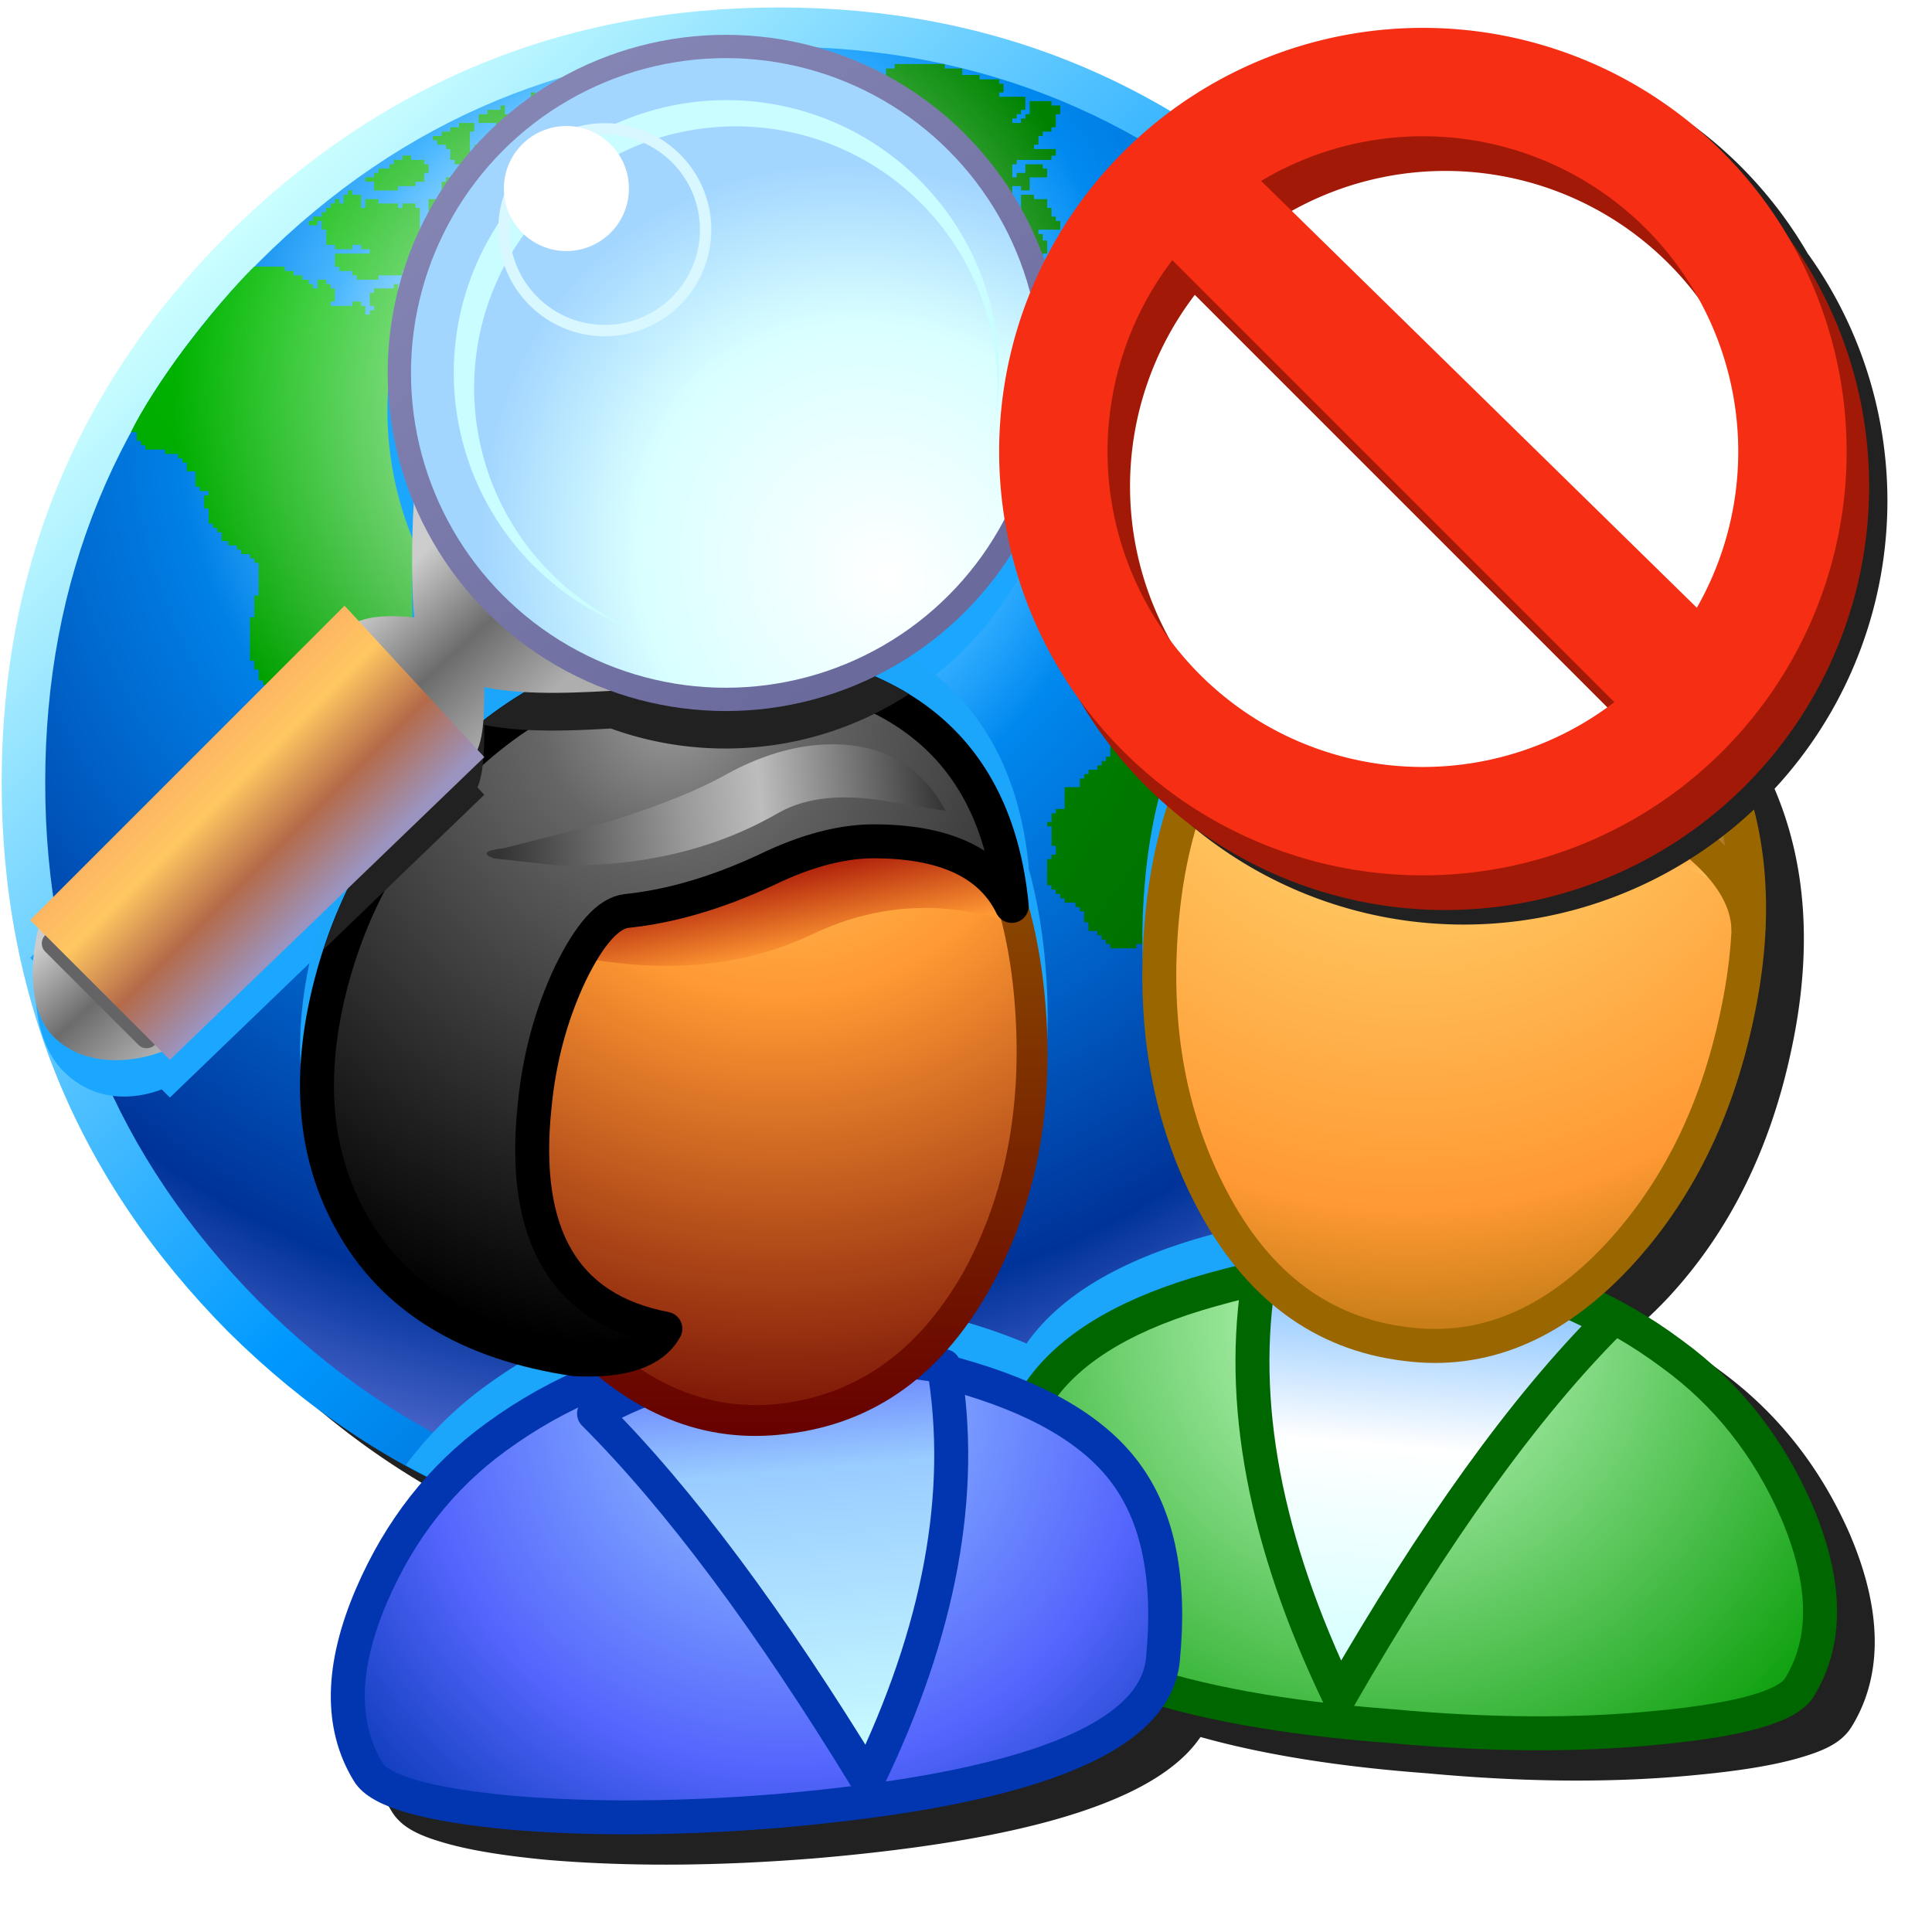 <?xml version="1.0" encoding="UTF-8" standalone="no"?>
<svg
   inkscape:export-ydpi="96"
   inkscape:export-xdpi="96"
   inkscape:export-filename="/media/klapeto/Αρχεία/WindowsXP Theme/Vectors/RASTER/online-acounts.png"
   sodipodi:docname="social-tracker.svg"
   inkscape:version="1.1.1 (3bf5ae0d25, 2021-09-20)"
   id="svg8"
   version="1.1"
   viewBox="0 0 256 256"
   height="256"
   width="256"
   xmlns:inkscape="http://www.inkscape.org/namespaces/inkscape"
   xmlns:sodipodi="http://sodipodi.sourceforge.net/DTD/sodipodi-0.dtd"
   xmlns:xlink="http://www.w3.org/1999/xlink"
   xmlns="http://www.w3.org/2000/svg"
   xmlns:svg="http://www.w3.org/2000/svg"
   xmlns:rdf="http://www.w3.org/1999/02/22-rdf-syntax-ns#"
   xmlns:cc="http://creativecommons.org/ns#"
   xmlns:dc="http://purl.org/dc/elements/1.1/">
  <defs
     id="defs2">
    <linearGradient
       inkscape:collect="always"
       id="linearGradient1620">
      <stop
         style="stop-color:#ffffff;stop-opacity:1;"
         offset="0"
         id="stop1616" />
      <stop
         style="stop-color:#ffffff;stop-opacity:0;"
         offset="1"
         id="stop1618" />
    </linearGradient>
    <radialGradient
       spreadMethod="pad"
       r="819.2"
       id="gradient2-62"
       gradientUnits="userSpaceOnUse"
       gradientTransform="matrix(0.033,0.026,-0.023,0.029,177.219,-98.257)"
       cy="5091.175"
       cx="-1495.203"
       fx="-1495.203"
       fy="5091.175">
      <stop
         id="stop4113"
         stop-color="#00bf00"
         offset="0.0" />
      <stop
         id="stop4115"
         stop-color="#006600"
         offset="0.929" />
    </radialGradient>
    <radialGradient
       spreadMethod="pad"
       r="819.2"
       id="gradient1-6"
       gradientUnits="userSpaceOnUse"
       gradientTransform="matrix(0.153,0,0,0.153,-147.362,-19.476)"
       cy="0"
       cx="0">
      <stop
         id="stop4100"
         stop-color="#ffffff"
         offset="0.0" />
      <stop
         id="stop4102"
         stop-color="#ccffff"
         offset="0.078" />
      <stop
         id="stop4104"
         stop-color="#0099ff"
         offset="0.298" />
      <stop
         id="stop4106"
         stop-color="#0066cc"
         offset="0.537" />
      <stop
         id="stop4108"
         stop-color="#003399"
         offset="0.753" />
      <stop
         id="stop4110"
         stop-color="#9999ff"
         offset="1.0" />
    </radialGradient>
    <linearGradient
       x2="819.2"
       x1="-819.2"
       spreadMethod="pad"
       id="gradient0-1"
       gradientUnits="userSpaceOnUse"
       gradientTransform="matrix(-0.069,-0.069,-0.069,0.069,-137.769,19.342)">
      <stop
         id="stop4093"
         stop-color="#003399"
         offset="0.0" />
      <stop
         id="stop4095"
         stop-color="#0099ff"
         offset="0.471" />
      <stop
         id="stop4097"
         stop-color="#ccffff"
         offset="1.0" />
    </linearGradient>
    <radialGradient
       spreadMethod="pad"
       r="819.2"
       id="gradient0"
       gradientUnits="userSpaceOnUse"
       gradientTransform="matrix(0.021,0,0,0.021,11.718,21.957)"
       cy="0"
       cx="0">
      <stop
         id="stop51"
         stop-color="#ccffcc"
         offset="0.0" />
      <stop
         id="stop53"
         stop-color="#009900"
         offset="1.0" />
    </radialGradient>
    <linearGradient
       x2="819.2"
       x1="-819.2"
       spreadMethod="pad"
       id="gradient1"
       gradientUnits="userSpaceOnUse"
       gradientTransform="matrix(-7e-4,0.008,0.006,5e-4,13.318,27.107)">
      <stop
         id="stop56"
         stop-color="#99ccff"
         offset="0.0" />
      <stop
         id="stop58"
         stop-color="#99ccff"
         offset="0.094" />
      <stop
         id="stop60"
         stop-color="#ffffff"
         offset="0.396" />
      <stop
         id="stop62"
         stop-color="#ccffff"
         offset="1.0" />
    </linearGradient>
    <radialGradient
       spreadMethod="pad"
       r="819.2"
       id="gradient2"
       gradientUnits="userSpaceOnUse"
       gradientTransform="matrix(0.028,0,0,0.028,12.468,2.257)"
       cy="0"
       cx="0">
      <stop
         id="stop65"
         stop-color="#ffff99"
         offset="0.0" />
      <stop
         id="stop67"
         stop-color="#ffcc66"
         offset="0.243" />
      <stop
         id="stop69"
         stop-color="#ff9933"
         offset="0.714" />
      <stop
         id="stop71"
         stop-color="#996600"
         offset="1.0" />
    </radialGradient>
    <linearGradient
       x2="819.2"
       x1="-819.2"
       spreadMethod="pad"
       id="gradient3"
       gradientUnits="userSpaceOnUse"
       gradientTransform="matrix(0,0.002,0.01,0,14.168,7.657)">
      <stop
         id="stop74"
         stop-color="#ff9933"
         offset="0.0" />
      <stop
         id="stop76"
         stop-color="#ff9933"
         offset="0.486" />
      <stop
         id="stop78"
         stop-color="#ffcc66"
         offset="1.0" />
    </linearGradient>
    <radialGradient
       spreadMethod="pad"
       r="819.2"
       id="gradient4"
       gradientUnits="userSpaceOnUse"
       gradientTransform="matrix(0.016,0,0,0.016,13.068,1.307)"
       cy="0"
       cx="0">
      <stop
         id="stop81"
         stop-color="#f0ddbd"
         offset="0.0" />
      <stop
         id="stop83"
         stop-color="#d8a650"
         offset="0.38" />
      <stop
         id="stop85"
         stop-color="#996600"
         offset="0.82" />
      <stop
         id="stop87"
         stop-color="#926821"
         offset="1.0" />
    </radialGradient>
    <linearGradient
       x2="819.2"
       x1="-819.2"
       spreadMethod="pad"
       id="gradient5"
       gradientUnits="userSpaceOnUse"
       gradientTransform="matrix(-0.007,0.004,0.003,0.006,14.468,6.057)">
      <stop
         id="stop90"
         stop-color="#996600"
         offset="0.0" />
      <stop
         id="stop92"
         stop-color="#f0ddbd"
         offset="0.341" />
      <stop
         id="stop94"
         stop-color="#d8a650"
         offset="0.678" />
      <stop
         id="stop96"
         stop-color="#996600"
         offset="1.0" />
    </linearGradient>
    <linearGradient
       inkscape:collect="always"
       id="linearGradient1122">
      <stop
         style="stop-color:#6a6a9d;stop-opacity:1"
         offset="0"
         id="stop1118" />
      <stop
         style="stop-color:#8585b4;stop-opacity:1"
         offset="1"
         id="stop1120" />
    </linearGradient>
    <linearGradient
       id="linearGradient1090"
       inkscape:collect="always">
      <stop
         id="stop1084"
         offset="0"
         style="stop-color:#cccccc;stop-opacity:1" />
      <stop
         style="stop-color:#6c6c6c;stop-opacity:1"
         offset="0.5"
         id="stop1086" />
      <stop
         id="stop1088"
         offset="1"
         style="stop-color:#aeaeae;stop-opacity:1" />
    </linearGradient>
    <linearGradient
       inkscape:collect="always"
       id="linearGradient1056">
      <stop
         style="stop-color:#fdb562;stop-opacity:1"
         offset="0"
         id="stop1052" />
      <stop
         id="stop1062"
         offset="0.25"
         style="stop-color:#ffc761;stop-opacity:1" />
      <stop
         id="stop1060"
         offset="0.625"
         style="stop-color:#b56a49;stop-opacity:1" />
      <stop
         style="stop-color:#9b94c0;stop-opacity:1"
         offset="1"
         id="stop1054" />
    </linearGradient>
    <linearGradient
       inkscape:collect="always"
       id="linearGradient1005">
      <stop
         style="stop-color:#ffffff;stop-opacity:1"
         offset="0"
         id="stop1001" />
      <stop
         id="stop1009"
         offset="0.614"
         style="stop-color:#d9ffff;stop-opacity:1" />
      <stop
         style="stop-color:#a3d6ff;stop-opacity:1"
         offset="1"
         id="stop1003" />
    </linearGradient>
    <linearGradient
       x2="819.2"
       x1="-819.2"
       spreadMethod="pad"
       id="gradient0-1-1"
       gradientUnits="userSpaceOnUse"
       gradientTransform="matrix(-0.069,-0.069,-0.069,0.069,-137.769,19.342)">
      <stop
         id="stop4093-2"
         stop-color="#003399"
         offset="0.0" />
      <stop
         id="stop4095-7"
         stop-color="#0099ff"
         offset="0.471" />
      <stop
         id="stop4097-0"
         stop-color="#ccffff"
         offset="1.0" />
    </linearGradient>
    <radialGradient
       spreadMethod="pad"
       r="819.2"
       id="gradient1-6-9"
       gradientUnits="userSpaceOnUse"
       gradientTransform="matrix(0.153,0,0,0.153,-147.362,-19.476)"
       cy="0"
       cx="0">
      <stop
         id="stop4100-3"
         stop-color="#ffffff"
         offset="0.0" />
      <stop
         id="stop4102-6"
         stop-color="#ccffff"
         offset="0.078" />
      <stop
         id="stop4104-0"
         stop-color="#0099ff"
         offset="0.298" />
      <stop
         id="stop4106-6"
         stop-color="#0066cc"
         offset="0.537" />
      <stop
         id="stop4108-2"
         stop-color="#003399"
         offset="0.753" />
      <stop
         id="stop4110-6"
         stop-color="#9999ff"
         offset="1.0" />
    </radialGradient>
    <radialGradient
       spreadMethod="pad"
       r="819.2"
       id="gradient2-62-1"
       gradientUnits="userSpaceOnUse"
       gradientTransform="matrix(0.033,0.026,-0.023,0.029,177.219,-98.257)"
       cy="5091.175"
       cx="-1495.203"
       fx="-1495.203"
       fy="5091.175">
      <stop
         id="stop4113-8"
         stop-color="#00bf00"
         offset="0.0" />
      <stop
         id="stop4115-7"
         stop-color="#006600"
         offset="0.929" />
    </radialGradient>
    <radialGradient
       inkscape:collect="always"
       xlink:href="#linearGradient1620"
       id="radialGradient1624-9"
       cx="-154.378"
       cy="-18.647"
       fx="-154.721"
       fy="-18.647"
       r="75.181"
       gradientTransform="matrix(0.656,0,0,0.654,-49.102,-7.089)"
       gradientUnits="userSpaceOnUse" />
    <radialGradient
       spreadMethod="pad"
       r="819.2"
       id="gradient0-7"
       gradientUnits="userSpaceOnUse"
       gradientTransform="matrix(0.021,0,0,0.021,11.718,21.957)"
       cy="0"
       cx="0">
      <stop
         id="stop51-5"
         stop-color="#ccffcc"
         offset="0.0" />
      <stop
         id="stop53-9"
         stop-color="#009900"
         offset="1.0" />
    </radialGradient>
    <linearGradient
       x2="819.2"
       x1="-819.2"
       spreadMethod="pad"
       id="gradient1-2"
       gradientUnits="userSpaceOnUse"
       gradientTransform="matrix(-7e-4,0.008,0.006,5e-4,13.318,27.107)">
      <stop
         id="stop56-2"
         stop-color="#99ccff"
         offset="0.0" />
      <stop
         id="stop58-8"
         stop-color="#99ccff"
         offset="0.094" />
      <stop
         id="stop60-9"
         stop-color="#ffffff"
         offset="0.396" />
      <stop
         id="stop62-7"
         stop-color="#ccffff"
         offset="1.0" />
    </linearGradient>
    <radialGradient
       spreadMethod="pad"
       r="819.2"
       id="gradient2-3"
       gradientUnits="userSpaceOnUse"
       gradientTransform="matrix(0.028,0,0,0.028,12.468,2.257)"
       cy="0"
       cx="0">
      <stop
         id="stop65-6"
         stop-color="#ffff99"
         offset="0.0" />
      <stop
         id="stop67-1"
         stop-color="#ffcc66"
         offset="0.243" />
      <stop
         id="stop69-2"
         stop-color="#ff9933"
         offset="0.714" />
      <stop
         id="stop71-9"
         stop-color="#996600"
         offset="1.0" />
    </radialGradient>
    <linearGradient
       x2="819.2"
       x1="-819.2"
       spreadMethod="pad"
       id="gradient3-3"
       gradientUnits="userSpaceOnUse"
       gradientTransform="matrix(0,0.002,0.01,0,14.168,7.657)">
      <stop
         id="stop74-1"
         stop-color="#ff9933"
         offset="0.0" />
      <stop
         id="stop76-9"
         stop-color="#ff9933"
         offset="0.486" />
      <stop
         id="stop78-4"
         stop-color="#ffcc66"
         offset="1.0" />
    </linearGradient>
    <radialGradient
       spreadMethod="pad"
       r="819.2"
       id="gradient4-7"
       gradientUnits="userSpaceOnUse"
       gradientTransform="matrix(0.016,0,0,0.016,13.068,1.307)"
       cy="0"
       cx="0">
      <stop
         id="stop81-8"
         stop-color="#f0ddbd"
         offset="0.0" />
      <stop
         id="stop83-4"
         stop-color="#d8a650"
         offset="0.38" />
      <stop
         id="stop85-5"
         stop-color="#996600"
         offset="0.82" />
      <stop
         id="stop87-0"
         stop-color="#926821"
         offset="1.0" />
    </radialGradient>
    <linearGradient
       x2="819.2"
       x1="-819.2"
       spreadMethod="pad"
       id="gradient5-3"
       gradientUnits="userSpaceOnUse"
       gradientTransform="matrix(-0.007,0.004,0.003,0.006,14.468,6.057)">
      <stop
         id="stop90-6"
         stop-color="#996600"
         offset="0.0" />
      <stop
         id="stop92-1"
         stop-color="#f0ddbd"
         offset="0.341" />
      <stop
         id="stop94-0"
         stop-color="#d8a650"
         offset="0.678" />
      <stop
         id="stop96-6"
         stop-color="#996600"
         offset="1.0" />
    </linearGradient>
    <linearGradient
       inkscape:collect="always"
       xlink:href="#linearGradient1090"
       id="linearGradient1038-4"
       x1="-33.432"
       y1="16.5"
       x2="-27.932"
       y2="22.5"
       gradientUnits="userSpaceOnUse"
       gradientTransform="translate(-13,8)" />
    <linearGradient
       inkscape:collect="always"
       xlink:href="#linearGradient1090"
       id="linearGradient1072-8"
       x1="-34.932"
       y1="40.5"
       x2="-30.432"
       y2="45.5"
       gradientUnits="userSpaceOnUse"
       gradientTransform="translate(-27)" />
    <linearGradient
       inkscape:collect="always"
       xlink:href="#linearGradient1056"
       id="linearGradient1058-6"
       x1="-4.432"
       y1="32.5"
       x2="1.568"
       y2="38.5"
       gradientUnits="userSpaceOnUse"
       gradientTransform="translate(-51)" />
    <radialGradient
       inkscape:collect="always"
       xlink:href="#linearGradient1005"
       id="radialGradient1007-1"
       cx="41.694"
       cy="24.958"
       fx="41.694"
       fy="24.958"
       r="14.862"
       gradientUnits="userSpaceOnUse"
       gradientTransform="matrix(0.868,-0.742,0.836,0.977,-7.34,31.446)" />
    <linearGradient
       inkscape:collect="always"
       xlink:href="#linearGradient1122"
       id="linearGradient1124-0"
       x1="44.315"
       y1="27"
       x2="27.815"
       y2="4.5"
       gradientUnits="userSpaceOnUse"
       gradientTransform="translate(6.348)" />
    <radialGradient
       spreadMethod="pad"
       r="819.2"
       id="gradient0-0"
       gradientUnits="userSpaceOnUse"
       gradientTransform="matrix(0.021,0,0,0.021,45.648,27.199)"
       cy="0"
       cx="0">
      <stop
         id="stop46-6"
         stop-color="#ccffcc"
         offset="0.0" />
      <stop
         id="stop48-3"
         stop-color="#009900"
         offset="1.0" />
    </radialGradient>
    <linearGradient
       x2="819.2"
       x1="-819.2"
       spreadMethod="pad"
       id="gradient1-2-7"
       gradientUnits="userSpaceOnUse"
       gradientTransform="matrix(-7e-4,0.008,0.006,5e-4,47.248,32.349)">
      <stop
         id="stop51-0"
         stop-color="#99ccff"
         offset="0.0" />
      <stop
         id="stop53-6"
         stop-color="#99ccff"
         offset="0.094" />
      <stop
         id="stop55-1"
         stop-color="#ffffff"
         offset="0.396" />
      <stop
         id="stop57-5"
         stop-color="#ccffff"
         offset="1.0" />
    </linearGradient>
    <radialGradient
       spreadMethod="pad"
       r="819.2"
       id="gradient2-5"
       gradientUnits="userSpaceOnUse"
       gradientTransform="matrix(0.028,0,0,0.028,46.398,7.499)"
       cy="0"
       cx="0">
      <stop
         id="stop60-5"
         stop-color="#ffff99"
         offset="0.0" />
      <stop
         id="stop62-4"
         stop-color="#ffcc66"
         offset="0.243" />
      <stop
         id="stop64-7"
         stop-color="#ff9933"
         offset="0.714" />
      <stop
         id="stop66-65"
         stop-color="#996600"
         offset="1.0" />
    </radialGradient>
    <linearGradient
       x2="819.2"
       x1="-819.2"
       spreadMethod="pad"
       id="gradient3-6"
       gradientUnits="userSpaceOnUse"
       gradientTransform="matrix(0,0.002,0.01,0,48.098,12.899)">
      <stop
         id="stop69-93"
         stop-color="#ff9933"
         offset="0.0" />
      <stop
         id="stop71-7"
         stop-color="#ff9933"
         offset="0.486" />
      <stop
         id="stop73-4"
         stop-color="#ffcc66"
         offset="1.0" />
    </linearGradient>
    <radialGradient
       spreadMethod="pad"
       r="819.2"
       id="gradient4-5"
       gradientUnits="userSpaceOnUse"
       gradientTransform="matrix(0.016,0,0,0.016,46.998,6.549)"
       cy="0"
       cx="0">
      <stop
         id="stop76-2"
         stop-color="#f0ddbd"
         offset="0.0" />
      <stop
         id="stop78-5"
         stop-color="#d8a650"
         offset="0.38" />
      <stop
         id="stop80-4"
         stop-color="#996600"
         offset="0.82" />
      <stop
         id="stop82-7"
         stop-color="#926821"
         offset="1.0" />
    </radialGradient>
    <linearGradient
       x2="819.2"
       x1="-819.2"
       spreadMethod="pad"
       id="gradient5-4"
       gradientUnits="userSpaceOnUse"
       gradientTransform="matrix(-0.007,0.004,0.003,0.006,48.398,11.299)">
      <stop
         id="stop85-4"
         stop-color="#996600"
         offset="0.0" />
      <stop
         id="stop87-3"
         stop-color="#f0ddbd"
         offset="0.341" />
      <stop
         id="stop89-0"
         stop-color="#d8a650"
         offset="0.678" />
      <stop
         id="stop91-7"
         stop-color="#996600"
         offset="1.0" />
    </linearGradient>
    <radialGradient
       spreadMethod="pad"
       r="819.2"
       id="gradient6-8"
       gradientUnits="userSpaceOnUse"
       gradientTransform="matrix(0.021,0,0,0.021,27.998,29.649)"
       cy="0"
       cx="0">
      <stop
         id="stop94-6"
         stop-color="#99ccff"
         offset="0.0" />
      <stop
         id="stop96-8"
         stop-color="#5465fd"
         offset="0.624" />
      <stop
         id="stop98-84"
         stop-color="#0236b0"
         offset="1.0" />
    </radialGradient>
    <linearGradient
       x2="819.2"
       x1="-819.2"
       spreadMethod="pad"
       id="gradient7-3"
       gradientUnits="userSpaceOnUse"
       gradientTransform="matrix(7e-4,0.008,0.006,-5e-4,27.848,34.099)">
      <stop
         id="stop101-1"
         stop-color="#5465fd"
         offset="0.0" />
      <stop
         id="stop103-4"
         stop-color="#99ccff"
         offset="0.31" />
      <stop
         id="stop105-9"
         stop-color="#ccffff"
         offset="1.0" />
    </linearGradient>
    <radialGradient
       spreadMethod="pad"
       r="819.2"
       id="gradient8-2"
       gradientUnits="userSpaceOnUse"
       gradientTransform="matrix(0.027,0,0,0.027,27.898,9.999)"
       cy="0"
       cx="0">
      <stop
         id="stop108"
         stop-color="#ffcc66"
         offset="0.0" />
      <stop
         id="stop110-0"
         stop-color="#ff9933"
         offset="0.345" />
      <stop
         id="stop112-6"
         stop-color="#660000"
         offset="1.0" />
    </radialGradient>
    <linearGradient
       x2="819.2"
       x1="-819.2"
       spreadMethod="pad"
       id="gradient9-8"
       gradientUnits="userSpaceOnUse"
       gradientTransform="matrix(4e-4,0.002,0.01,-0.002,27.748,14.999)">
      <stop
         id="stop115"
         stop-color="#990000"
         offset="0.0" />
      <stop
         id="stop117-9"
         stop-color="#ff9933"
         offset="0.925" />
      <stop
         id="stop119-26"
         stop-color="#ff9933"
         offset="1.0" />
    </linearGradient>
    <linearGradient
       x2="819.2"
       x1="-819.2"
       spreadMethod="pad"
       id="gradient10-6"
       gradientUnits="userSpaceOnUse"
       gradientTransform="matrix(0,0.014,0.011,0,26.648,19.249)">
      <stop
         id="stop122"
         stop-color="#996600"
         offset="0.0" />
      <stop
         id="stop124"
         stop-color="#660000"
         offset="1.0" />
    </linearGradient>
    <radialGradient
       spreadMethod="pad"
       r="819.2"
       id="gradient11-4"
       gradientUnits="userSpaceOnUse"
       gradientTransform="matrix(0.026,0,0,0.026,24.648,9.299)"
       cy="0"
       cx="0">
      <stop
         id="stop127"
         stop-color="#999999"
         offset="0.0" />
      <stop
         id="stop129"
         stop-color="#666666"
         offset="0.18" />
      <stop
         id="stop131"
         stop-color="#000000"
         offset="0.878" />
      <stop
         id="stop133-9"
         stop-color="#000000"
         offset="1.0" />
    </radialGradient>
    <linearGradient
       x2="819.2"
       x1="-819.2"
       spreadMethod="pad"
       id="gradient12-50"
       gradientUnits="userSpaceOnUse"
       gradientTransform="matrix(-0.008,0.001,2e-4,0.002,26.098,12.049)">
      <stop
         id="stop136"
         stop-color="#333333"
         offset="0.0" />
      <stop
         id="stop138-4"
         stop-color="#bdbdbd"
         offset="0.408" />
      <stop
         id="stop140-8"
         stop-color="#999999"
         offset="0.584" />
      <stop
         id="stop142-7"
         stop-color="#333333"
         offset="1.0" />
    </linearGradient>
    <filter
       inkscape:collect="always"
       style="color-interpolation-filters:sRGB"
       id="filter1300"
       x="-0.044"
       y="-0.053"
       width="1.087"
       height="1.107">
      <feGaussianBlur
         inkscape:collect="always"
         stdDeviation="0.855"
         id="feGaussianBlur1302" />
    </filter>
    <filter
       inkscape:collect="always"
       style="color-interpolation-filters:sRGB"
       id="filter29734"
       x="-0.048"
       y="-0.048"
       width="1.096"
       height="1.096">
      <feGaussianBlur
         inkscape:collect="always"
         stdDeviation="4.852"
         id="feGaussianBlur29736" />
    </filter>
    <filter
       height="1.095"
       y="-0.048"
       width="1.097"
       x="-0.048"
       id="filter963"
       style="color-interpolation-filters:sRGB"
       inkscape:collect="always">
      <feGaussianBlur
         id="feGaussianBlur965"
         stdDeviation="4.807"
         inkscape:collect="always" />
    </filter>
  </defs>
  <sodipodi:namedview
     inkscape:snap-global="true"
     inkscape:bbox-paths="false"
     fit-margin-bottom="0"
     fit-margin-right="0"
     fit-margin-left="0"
     fit-margin-top="0"
     inkscape:bbox-nodes="true"
     inkscape:snap-bbox="true"
     inkscape:window-maximized="1"
     inkscape:window-y="0"
     inkscape:window-x="3840"
     inkscape:window-height="2043"
     inkscape:window-width="3840"
     units="px"
     showgrid="false"
     inkscape:document-rotation="0"
     inkscape:current-layer="layer1"
     inkscape:document-units="px"
     inkscape:cy="105.80085"
     inkscape:cx="197.1944"
     inkscape:zoom="5.6568544"
     inkscape:pageshadow="2"
     inkscape:pageopacity="0.0"
     borderopacity="1.0"
     bordercolor="#666666"
     pagecolor="#ffffff"
     id="base"
     inkscape:object-paths="false"
     inkscape:snap-smooth-nodes="true"
     inkscape:snap-others="true"
     inkscape:snap-grids="true"
     showguides="false"
     inkscape:pagecheckerboard="0">
    <inkscape:grid
       originy="0"
       originx="0"
       id="grid1504"
       type="xygrid" />
    <inkscape:grid
       originy="0"
       originx="0"
       spacingy="0.5"
       spacingx="0.5"
       id="grid1507"
       type="xygrid" />
  </sodipodi:namedview>
  <g
     transform="translate(-12.568)"
     id="layer1"
     inkscape:groupmode="layer"
     inkscape:label="Layer 1">
    <path
       id="path29243"
       style="fill:#212121;fill-opacity:1;fill-rule:evenodd;stroke:none;stroke-width:1.293;filter:url(#filter29734)"
       d="M 120.822,5 C 92.355,5 68.025,15.002 47.83,35.006 c -20.003,20.003 -30.006,44.237 -30.006,72.703 0,10.438 1.371,20.323 4.098,29.66 -0.078,3.147 0.483,6.716 2.727,8.977 0.194,0.195 0.397,0.367 0.6,0.541 5.001,12.196 12.525,23.373 22.582,33.527 8.107,8.03 16.892,14.42 26.332,19.227 -3.847,4.274 -6.993,9.241 -9.418,14.867 a 2.25,2.25 0 0 0 -0.002,0.006 c -4.216,9.837 -4.504,18.55 -0.309,25.443 1.333,2.25 3.793,3.308 7.158,4.27 3.375,0.964 7.826,1.682 13.457,2.215 a 2.25,2.25 0 0 0 0.023,0.002 c 10.8,0.913 22.696,0.834 35.699,-0.225 a 2.25,2.25 0 0 0 0.012,0 c 16.618,-1.435 29.277,-3.813 38.148,-7.291 4.436,-1.739 7.944,-3.755 10.504,-6.188 0.848,-0.806 1.58,-1.671 2.205,-2.578 8.341,2.338 18.316,3.936 30.014,4.807 13.001,1.207 24.904,1.287 35.715,0.221 5.627,-0.533 10.076,-1.249 13.449,-2.213 3.364,-0.961 5.823,-2.02 7.156,-4.268 4.198,-6.894 3.91,-15.608 -0.307,-25.447 a 2.25,2.25 0 0 0 -0.008,-0.018 c -3.893,-8.877 -9.637,-16.125 -17.152,-21.607 -0.003,-0.002 -0.005,-0.006 -0.008,-0.008 -3.306,-2.47 -6.761,-4.569 -10.357,-6.307 1.179,-1.046 2.338,-2.174 3.475,-3.391 a 2.25,2.25 0 0 0 0.006,-0.006 c 8.097,-8.72 13.53,-19.704 16.301,-32.783 v -0.002 c 2.806,-13 2.084,-24.664 -2.287,-34.777 -1.32,-3.302 -2.977,-6.298 -5.002,-8.963 -5.18,-6.816 -12.663,-11.372 -22.176,-13.666 -0.092,-0.371 -0.201,-0.736 -0.297,-1.105 C 220.063,80.252 219.961,79.877 219.859,79.502 215.317,62.878 206.559,48.038 193.527,35.006 173.331,15.002 149.096,5 120.822,5 Z" />
    <g
       id="g1400-2"
       transform="matrix(0.568,0,0,0.568,-148.52,22.366)" />
    <g
       id="g29241">
      <g
         transform="matrix(0.833,0,0,0.833,2.356,1)"
         id="g1127-3">
        <g
           transform="matrix(1.553,0,0,1.553,350.163,93.289)"
           id="g1296-0">
          <path
             d="m -217.412,19.342 q 0,32.794 23.201,56.219 23.424,23.201 56.442,23.201 32.794,0 56.219,-23.201 23.201,-23.424 23.201,-56.219 0,-33.017 -23.201,-56.219 -23.424,-23.201 -56.219,-23.201 -33.017,0 -56.442,23.201 -23.201,23.201 -23.201,56.219"
             id="path3998-6"
             style="fill:url(#gradient0-1-1);fill-rule:evenodd;stroke:none"
             inkscape:connector-curvature="0" />
          <path
             d="m -212.95,19.342 q 0,31.009 21.863,53.095 22.086,22.086 53.318,22.086 31.009,0 53.318,-22.086 21.863,-22.086 21.863,-53.095 0,-31.233 -21.863,-53.318 -22.309,-22.086 -53.318,-22.086 -31.233,0 -53.318,22.086 -21.863,22.086 -21.863,53.318"
             id="path4000-1"
             style="fill:url(#gradient1-6-9);fill-rule:evenodd;stroke:none"
             inkscape:connector-curvature="0" />
          <path
             transform="matrix(3.782,0,0,3.782,-225.481,-69.054)"
             d="M 20.951,3.672 V 3.789 H 20.834 V 3.906 h -0.473 v 0.119 h -0.473 v 0.176 h -0.117 v 0.473 h 0.236 v 0.117 h 1.061 V 4.91 H 20.479 V 5.146 H 20.361 V 5.027 h -0.473 v 0.236 h 0.119 v 0.354 h -0.119 v 0.236 h -0.234 v 0.117 h -0.119 v 0.119 h -0.117 v 0.117 h -0.119 v 0.295 h -0.176 v 0.119 h -0.119 v 0.234 h 0.119 v 0.119 h 0.295 v 0.117 h 0.471 v 0.119 h 0.473 V 7.092 h 0.236 V 6.738 h 0.117 V 6.621 h 0.236 V 6.502 h 0.117 V 6.385 H 21.188 V 6.207 h 0.117 V 5.971 h 0.178 V 5.854 h 0.471 V 5.736 h 0.119 v 0.234 h -0.119 v 0.236 h 0.355 v 0.295 h 0.117 V 6.621 H 22.309 V 6.738 H 21.836 V 6.855 H 21.719 V 6.975 H 21.068 V 7.092 H 20.951 V 7.211 H 20.834 V 7.328 h 0.117 V 7.447 H 21.188 v 0.117 h 0.295 v 0.117 h 0.117 v 0.119 h -0.531 V 8.154 H 21.188 V 8.391 h 0.766 v 0.295 h 0.236 V 8.508 h 0.354 V 8.391 h 0.945 v 0.117 h 0.176 v 0.178 h 0.119 v 0.354 h 0.117 V 9.156 h 0.117 v 0.945 h -0.117 v 0.117 h -0.117 v 0.117 h 0.471 v 0.119 h -0.117 v 0.117 h 0.117 v 0.119 h 0.355 v 0.176 h 0.117 v 0.119 h -0.117 v 0.117 h -0.236 v 0.236 h -0.119 v 0.117 h -0.117 v 0.119 h 0.117 v 0.471 h 0.119 v 0.236 h 0.117 v 0.236 h 0.119 v 0.236 h 0.117 v 0.117 h 0.117 v 0.295 h 0.119 v 0.119 h 0.117 v 0.117 h 0.59 v 0.117 h 0.531 v -0.354 h 0.117 v -0.412 h 0.295 v -0.354 h 0.119 v -0.236 h 0.354 v -0.119 h 0.354 v -0.117 h 0.119 v -0.119 h 0.117 v -0.117 h 0.117 v -0.236 h 0.473 v -0.117 h 0.117 v -0.119 h 0.119 v 0.119 h 0.236 v -0.119 h 0.412 v -0.117 h 0.117 v -0.117 h 0.355 v -0.119 h 0.117 v -0.295 h 0.119 V 10.102 H 29.74 V 9.982 H 29.623 V 9.512 h 0.354 V 9.393 H 30.094 V 9.275 h 0.119 V 9.156 h 0.117 V 9.039 h 0.119 V 8.686 H 30.33 V 8.508 H 30.213 V 8.391 h 0.59 V 8.154 h -0.119 V 8.037 H 30.566 V 7.801 H 30.449 V 7.564 H 30.094 V 7.447 H 29.74 V 7.918 H 29.623 V 8.154 H 29.504 V 7.682 H 29.387 V 7.564 h 0.117 V 7.211 h 0.236 V 7.328 h 0.236 V 6.975 h 0.473 V 6.738 H 30.33 V 6.621 h -0.471 v 0.234 H 29.623 V 6.975 H 29.504 V 6.621 h 0.119 V 6.502 h 0.943 V 6.385 h 0.117 V 6.207 H 30.094 V 6.09 h 0.119 V 5.854 h 0.117 V 5.736 h 0.236 V 5.617 h 0.117 V 5.264 h 0.119 V 5.027 H 30.566 V 4.91 H 29.977 V 5.264 H 29.859 V 5.381 H 29.74 V 5.5 H 29.504 V 5.381 h 0.119 V 5.264 h 0.117 V 5.146 h 0.119 V 4.791 H 29.15 V 4.674 h 0.117 V 4.438 H 29.15 V 4.32 h -0.531 V 4.201 H 28.148 V 4.025 H 27.676 V 3.906 H 26.318 V 4.025 H 26.084 V 4.201 H 25.67 V 4.32 H 25.553 V 4.438 H 25.199 V 4.557 H 25.08 V 4.674 H 24.49 V 4.791 H 23.9 V 4.91 H 23.252 V 5.027 H 22.898 V 4.91 h 0.234 V 4.791 h 0.236 V 4.674 H 23.252 V 4.557 h -0.119 v -0.531 H 23.016 V 3.906 H 22.898 V 3.789 H 22.779 V 3.672 H 21.953 V 3.789 H 21.6 V 3.672 Z M 18.178,4.201 V 4.438 H 18.061 V 4.791 H 17.943 V 4.674 H 17.707 V 4.438 h -0.473 v 0.119 h -0.412 v 0.117 h 0.295 v 0.117 h 0.117 v 0.119 h 0.236 v 0.117 h 0.354 V 4.91 h 0.119 v 0.236 h 0.117 v 0.117 h -0.117 v 0.117 h 0.234 v 0.236 h -0.117 v 0.119 h 0.117 v 0.354 h 0.826 V 5.854 h 0.119 V 5.736 h 0.176 V 5.5 h 0.119 V 5.146 H 19.123 V 4.674 H 19.004 V 4.557 H 18.887 V 4.438 H 18.533 V 4.201 Z M 16.469,4.674 v 0.117 h 0.117 V 4.674 Z M 15.643,5.027 V 5.146 H 15.289 V 5.264 H 15.053 V 5.5 h 0.471 v 0.471 h 0.355 v 0.119 h 0.117 V 5.971 h 0.117 v 0.119 h 0.119 V 7.092 H 15.996 V 7.328 h -0.117 v 0.119 h -0.119 v 0.234 h 0.119 v 0.826 h 0.354 V 8.154 h 0.117 V 8.037 h 0.236 V 7.918 h 0.117 V 7.801 h 0.119 V 7.447 h 0.117 V 7.328 h 0.885 V 7.211 h 0.236 V 7.328 h 0.354 v 0.473 h 1.24 V 7.447 H 19.535 V 7.211 H 18.768 V 6.385 H 18.533 V 6.207 H 18.061 V 6.09 H 17.588 V 6.207 H 17.117 V 6.09 H 16.939 V 5.971 H 16.703 V 5.736 H 16.586 V 5.5 H 16.113 V 5.381 H 15.996 V 5.264 H 15.76 V 5.027 Z M 14.521,5.5 V 5.617 H 14.285 V 5.736 H 14.049 V 5.854 H 13.812 v 0.117 h 0.119 v 0.119 h 0.236 v 0.117 h 0.117 v 0.295 h 0.119 v 0.119 h 0.412 v 0.117 h 0.707 V 6.621 h 0.236 v -0.531 H 14.934 V 6.385 H 14.816 V 5.736 h 0.117 V 5.5 Z m -1.533,0.885 v 0.117 h -0.236 v 0.119 h -0.119 v 0.117 h -0.295 v 0.117 h -0.117 v 0.119 h -0.236 v 0.117 h 0.236 V 7.328 h 0.648 V 7.211 h 0.473 V 7.092 h 0.236 V 6.855 h 0.117 V 6.621 H 13.578 V 6.502 H 13.223 V 6.385 Z m 1.18,0.59 V 7.092 H 14.049 V 7.564 H 13.695 V 7.918 H 13.812 v 0.119 h 0.119 v 0.117 h 0.117 V 8.391 h 0.236 v 0.117 h 0.648 V 8.391 h 0.119 v 0.295 h -0.119 V 8.803 H 14.816 V 9.039 H 14.521 V 9.275 H 14.285 V 8.922 H 13.932 V 8.803 H 13.578 V 8.508 H 13.459 V 7.801 H 13.342 V 7.682 h -0.354 v 0.119 h -0.119 V 7.682 h -0.531 V 7.564 H 11.984 V 7.801 H 11.867 V 7.447 H 11.631 V 7.328 h -0.117 v 0.119 h -0.119 v 0.234 H 11.277 V 7.564 h -0.119 v 0.117 h -0.117 v 0.119 h -0.117 v 0.117 h -0.119 V 8.037 H 10.568 V 8.154 H 10.451 V 8.271 H 10.688 V 8.154 h 0.117 V 8.391 h 0.119 v 0.412 h 0.234 V 8.922 h 0.473 V 8.803 h 0.236 V 8.922 h 0.236 v 0.117 h -0.945 v 0.354 h 0.119 v 0.119 h 0.354 v 0.117 h 0.117 v 0.117 h 0.59 V 9.629 h 0.65 V 9.512 h 0.354 v 0.117 h 0.59 V 9.512 h 0.117 V 9.275 h 0.119 v 0.354 h 0.236 v 0.117 h 0.234 V 9.629 h 0.295 v 0.117 h 0.119 v 0.236 h 0.117 v 0.119 h 0.119 v 0.234 h -0.119 v 0.119 h -0.354 v -0.119 h 0.117 v -0.234 h -0.766 v 0.354 h -0.473 v 0.117 h -0.117 v -0.117 h -0.119 v -0.119 H 13.342 V 10.219 H 12.988 V 9.982 h -0.119 V 9.865 h -0.117 v 0.117 h -0.531 v 0.119 h -0.117 v 0.354 h 0.117 v 0.117 h -0.117 v 0.119 h -0.119 v -0.236 h -0.117 v -0.119 h -0.236 v 0.119 h -0.59 v -0.119 h 0.117 V 9.982 H 11.041 V 9.865 H 10.924 V 9.746 H 10.688 V 9.982 H 10.568 V 9.865 H 10.451 V 9.746 H 10.273 V 9.629 H 10.039 V 9.512 H 9.803 V 9.393 L 8.979,9.391 c -0.187,0.174 -0.866,0.869 -1.826,2.125 -0.658,0.861 -1.255,1.805 -1.516,2.355 l 0.154,0.006 v 0.234 h 0.117 v 0.119 h 0.119 v 0.117 h 0.531 v 0.119 h 0.354 v 0.117 h 0.117 v 0.117 H 7.148 V 14.938 h 0.234 v 0.414 h 0.119 v 0.117 h 0.236 v 0.117 H 7.619 v 0.355 h 0.119 v 0.412 h 0.117 v 0.117 h 0.117 v 0.119 h 0.119 v 0.236 h 0.176 v 0.117 h 0.236 v 0.117 h 0.119 v 0.119 H 8.859 v 0.117 h 0.117 v 0.119 H 9.094 v 0.885 H 8.977 v 0.59 H 8.859 v 1.18 h 0.117 v 0.236 H 9.094 v 0.295 h 0.119 v 0.117 h 0.117 v 0.236 h 0.236 v 0.236 h 0.117 v 0.117 h 0.119 v 0.117 H 10.156 v 0.119 h 0.117 v 0.354 h 0.178 v 0.117 h 0.117 v 0.236 H 10.688 v 0.119 h 0.117 v 0.295 h 0.119 v 0.236 h 0.234 v 0.117 h 0.119 v 0.117 h 0.117 v 0.236 h 0.119 v 0.119 h 0.117 v 0.234 h 0.236 v 0.119 h 0.354 v -0.236 h -0.117 v -0.117 h -0.119 v -0.236 h -0.117 v -0.119 h -0.119 v -0.234 h 0.236 v 0.234 h 0.119 v 0.119 h 0.234 v 0.236 h 0.295 v 0.117 h 0.119 v 0.117 h 0.117 v 0.473 h 0.119 v 0.354 h 0.234 v 0.119 h 0.473 v 0.176 h 0.236 v 0.119 h 0.59 v 0.234 h 1.357 v 0.119 h 0.117 V 25.438 h 0.117 v 0.119 h 0.119 v 0.117 h 0.354 v 0.117 h 0.236 v 0.119 h 0.117 v 0.236 h 0.178 V 26.5 h 0.236 v 0.117 h 0.824 v 0.119 h 0.473 v 0.117 h 0.117 v 0.531 h -0.117 v 0.236 h -0.117 v 0.234 h -0.119 v 0.355 h -0.117 v 0.236 h -0.236 v 0.117 h -0.117 v 0.473 h -0.119 v 0.295 h 0.119 v 0.354 h 0.117 v 0.117 h 0.117 v 0.119 h 0.119 v 0.234 h 0.117 v 0.236 h 0.119 v 0.59 h 0.117 v 0.119 h 0.117 v 0.117 h 0.119 v 0.117 h 0.117 v 0.178 h 0.295 v 0.117 h 0.236 V 31.75 h 0.119 v 0.117 h 0.117 v 0.119 h 0.117 v 1.945 h -0.117 v 0.355 h -0.117 v 0.824 h -0.119 v 0.65 h -0.117 v 0.354 H 19.299 V 37 h 0.119 v 0.117 h -0.119 v 0.236 h -0.176 v 0.236 h 0.176 v 0.943 h -0.176 v 0.119 h -0.119 v 0.529 h -0.117 v 1.416 h 0.117 v 0.119 h 0.119 v 0.117 h 0.176 v 0.117 h 0.236 v -0.117 h 0.236 v 0.117 h 0.117 v 0.295 h -0.234 v 0.355 h 0.234 v 0.234 h 0.473 v 0.119 h 0.236 v -0.119 h 0.236 v 0.119 h 0.234 V 41.719 H 21.188 v -0.354 h -0.119 v -0.119 h -0.117 v -0.117 h -0.354 v -0.178 h -0.119 v -0.117 h -0.117 v -0.473 h -0.117 v -0.234 h 0.117 v -0.119 h 0.117 v -0.236 h 0.119 v -0.117 h 0.117 v -0.117 h 0.119 v -0.59 h -0.236 v -0.414 h 0.236 v -0.117 h 0.117 v -0.355 h 0.117 V 37.826 H 21.188 v -0.355 h -0.119 v -0.117 h 0.414 v -0.236 h 0.117 v -0.354 h 0.354 v 0.117 h 0.236 v -0.117 h 0.236 v -0.117 h 0.117 v -0.768 h -0.117 v -0.117 h 0.707 v -0.178 h 0.119 v -0.236 h 0.117 v -0.236 h 0.119 v -0.234 h 0.176 v -0.355 h 0.119 v -0.117 h 0.117 v -0.236 h 0.117 v -0.236 h 0.119 v -0.412 h 0.117 v -0.117 h 0.119 v -0.119 h 0.236 v -0.236 h 0.471 v -0.117 h 0.236 v -0.119 h 0.117 v -0.117 h 0.119 v -0.117 h 0.117 v -0.119 h 0.119 v -0.236 h 0.176 v -0.59 h 0.119 v -0.529 h 0.117 v -0.236 h 0.117 V 30.629 H 26.438 v -0.117 h 0.176 v -0.236 h 0.119 V 30.156 h 0.117 v -1.002 h -0.236 v -0.117 h -0.295 v -0.119 h -0.117 v -0.117 h -0.412 v -0.119 h -0.473 v -0.117 h -0.354 v -0.354 h -1.062 v -0.59 h -0.117 v -0.119 h -0.119 v -0.117 h -0.176 v -0.119 h -0.236 v -0.117 h -0.119 v -0.178 h -0.471 v -0.117 h -0.236 v -0.117 h -0.117 v -0.119 H 22.189 V 26.5 h -0.117 v -0.119 h -0.119 v -0.117 h -0.117 v -0.117 h -0.236 v -0.119 h -0.766 v 0.119 h -0.119 v -0.119 h -0.117 v -0.117 h -0.236 v -0.236 h -0.59 v 0.117 h -0.236 v 0.119 h -0.412 v 0.117 h -0.119 v 0.236 h -0.117 v 0.117 h -0.119 v -0.117 h -0.471 v 0.117 h -0.236 v -0.117 h -0.236 v -0.117 h -0.117 v -0.236 h -0.119 v -0.119 h 0.119 v -0.824 h -0.768 v -0.768 h 0.178 V 23.846 H 16.469 v 0.117 h -0.355 v 0.236 h -0.117 v 0.117 h -0.236 v 0.119 H 15.406 v -0.119 h -0.354 v -0.117 h -0.119 v -0.354 h -0.117 v -0.236 h -0.178 v -0.354 h -0.117 v -0.473 h 0.117 v -0.117 h 0.178 v -0.178 h 0.236 v -0.117 h 1.061 v -0.119 h 1.121 v 0.119 h 0.119 v 0.412 h 0.117 v 0.236 h 0.117 v 0.117 h 0.119 v 0.119 h 0.117 v 0.117 h 0.354 v -0.117 h 0.119 v -0.354 h -0.119 v -0.236 h -0.117 v -0.295 h -0.117 v -0.473 h 0.117 v -0.236 h 0.236 v -0.117 h 0.117 v -0.119 h 0.119 v -0.234 h 0.234 v -0.119 h 0.119 v -0.117 h 0.117 V 20.719 h -0.117 v -0.117 h 0.236 v -0.295 h 0.295 v -0.709 h 0.826 v -0.117 h 0.117 V 19.361 H 20.244 V 19.244 H 20.125 v -0.117 h 0.119 v -0.119 h 0.117 v -0.117 h 0.236 v 0.117 h 0.471 v -0.117 h 0.236 v -0.119 h 0.295 v -0.234 h -0.117 v -0.119 h -0.178 v -0.117 h -0.236 v -0.178 h -0.117 v -0.354 h 0.117 v -0.473 h -0.354 v 0.119 h -0.117 v -0.119 h 0.117 v -0.117 h 0.885 v -0.119 h 0.354 v 0.119 h 0.236 v -0.119 h 0.119 v -0.117 h 0.117 v -0.117 h 0.117 v -0.119 h 0.236 v -0.117 h 0.119 v -0.473 h -0.119 v -0.295 h -0.117 v -0.117 h -0.119 v -0.119 H 22.072 V 15.469 H 21.953 V 15.057 H 21.836 V 14.938 H 21.719 V 14.701 H 21.6 V 14.348 H 21.482 V 14.111 H 21.305 V 13.877 H 21.188 v -0.236 h -0.236 v 0.117 h -0.117 v 0.354 h -0.236 v 0.119 H 20.244 V 14.111 H 20.125 v -0.824 h -0.236 v -0.119 h -0.117 v -0.117 h -0.117 v -0.178 h -0.768 v -0.117 h -0.119 v -0.119 h 0.355 v -0.471 h -0.236 v 0.117 h -0.119 v 0.119 h -0.234 v -0.119 h -0.119 v -0.117 h -0.117 v -0.236 h -0.236 v -0.119 h -0.117 v -0.117 h -0.236 v -0.236 h -0.119 v 0.119 h -0.117 v 0.117 h -0.236 v 0.236 h -0.117 v 0.354 h 0.236 v 0.236 h 0.354 v -0.117 h 0.117 v -0.119 h 0.236 v 0.119 h 0.236 v 0.648 h -0.119 v 0.471 h 0.119 v 0.355 h -0.119 v 0.707 h 0.119 v 0.473 h 0.117 v 0.176 h -0.117 v 0.119 h -0.119 v 0.117 h -0.117 v 0.117 h -0.117 v 0.885 h 0.117 v 0.236 h -0.117 v 0.119 h -0.119 v -0.119 h -0.117 v -0.236 h -0.119 v -0.117 h -0.117 v -0.412 H 17.354 V 15.586 H 17.234 V 15.469 h -1.121 v -0.117 h -0.117 v -0.119 h -0.117 v -0.412 h -0.119 V 14.584 H 15.523 V 14.467 H 15.406 v -0.236 h -0.117 v 0.117 h -0.119 v -0.117 h -0.117 v -0.119 h -0.119 v -0.234 h 0.119 v -0.355 h 0.117 v -0.117 h 0.119 v -0.117 h 0.117 v -0.119 h 0.117 v -0.295 h 0.236 v -0.117 h 0.59 v -0.59 h 0.119 v -0.236 h 0.117 v -0.119 h 0.117 V 11.457 H 16.469 v -0.117 h 0.354 v 0.117 h 0.295 v -0.117 h 0.471 v -0.236 h 0.119 v -0.117 h 0.117 v -0.65 H 17.588 V 10.219 h 0.119 v -0.117 h 0.117 V 9.746 H 17.588 V 9.393 h -0.648 v 0.354 h 0.178 V 9.865 H 16.939 V 9.982 H 16.822 V 10.336 H 16.703 V 10.219 H 16.586 V 9.746 H 16.35 V 9.865 H 16.232 V 9.746 H 15.879 V 9.156 h -0.119 V 8.686 h -0.117 v -0.531 h -0.59 v -1.062 h -0.119 V 6.975 Z m 3.539,5.545 v 0.236 h 0.471 V 12.52 Z M 18.178,8.154 V 8.508 H 18.061 V 8.922 H 17.943 V 9.156 h 0.117 v 0.119 h 0.117 v 0.236 h 0.119 v 0.354 h 0.236 v 0.117 h 0.234 v 0.473 h 0.236 v 0.117 h 0.119 v -0.117 h 0.176 V 9.982 h 0.236 v 0.119 h 0.354 v 0.117 h 0.119 v 0.117 H 20.125 v 0.119 h 0.119 v 0.648 H 20.125 v 0.354 h -0.117 v 0.119 h -0.119 v -0.119 h -0.234 v 0.236 h -0.119 v 0.236 h 0.119 v 0.117 h 0.59 v 0.119 h 0.234 v 0.236 h 0.119 v 0.117 h 0.236 v 0.117 h 0.117 v 0.119 h 0.354 v -0.236 h 0.178 v 0.117 h 0.236 v -0.471 h -0.119 v -0.236 h -0.117 v -0.119 h 0.117 v -0.117 h 0.354 v -0.117 h 0.236 V 11.34 H 22.072 V 10.986 H 21.719 v -0.295 h -0.119 v -0.119 h -0.295 v -0.117 h -0.236 v -0.119 h 0.236 V 9.746 H 21.068 V 9.512 H 20.951 V 9.393 H 20.715 V 9.156 H 20.361 V 8.922 H 20.244 V 8.803 H 19.535 V 8.686 H 19.299 V 8.508 h 0.119 V 8.391 H 19.299 V 8.154 Z m 19.885,1.945 -0.182,0.002 v 0.117 h -0.117 v 0.236 h -0.178 v 0.412 H 37.469 v 0.236 h -0.119 v 0.236 h -0.117 v 0.354 h -0.236 v 0.236 h -0.117 v 0.236 h -0.119 v 0.236 h -0.117 v 0.117 h -0.119 v 0.117 H 36.406 v 0.119 h -0.117 v 0.117 h -0.119 v 0.178 h -0.117 v 0.117 h -0.236 v 0.119 h -0.117 v 0.117 h -0.119 v 0.117 h -0.295 v 0.119 h 0.178 v 0.117 h -0.178 v 0.354 h 0.178 v 0.473 h -0.178 v 0.236 h 0.178 v 0.412 h 0.117 v 0.119 h 0.59 v -0.119 h 0.119 v -0.176 h 0.117 v -0.236 h 0.117 v -0.119 h 0.119 v -0.117 h 0.117 v 0.473 h -0.117 v 0.295 h 0.117 v 0.354 h 0.119 v 0.236 h 0.117 v 0.176 h 0.473 v -0.176 h 0.295 v -0.236 h 0.117 v -0.354 h 0.117 v -0.295 h 0.119 v -0.236 h 0.117 v -0.119 h 0.119 v -0.471 h -0.236 v -0.709 h 0.117 v -0.117 h 0.119 v -0.117 h 0.234 v -0.119 h 0.119 v 1.18 h 0.117 v 0.119 h 0.236 v 0.117 h 0.117 v 0.117 h -0.117 v 0.531 h 0.117 v 0.236 h -0.117 v -0.117 h -0.117 v -0.119 h -0.119 v 0.119 h -0.117 v 0.117 h -0.119 v 0.117 h -0.117 v 0.355 h -0.117 v 0.295 h -0.236 v 0.117 h -0.119 v -0.117 h -0.234 v 0.117 h -0.178 v 0.117 h -0.473 v -0.117 h -0.59 v -0.531 h 0.119 v -0.236 h -0.119 V 15.232 H 36.406 v 0.119 h -0.236 v 0.117 h -0.117 v 0.117 h -0.119 v 0.531 h 0.119 v 0.473 h -0.236 v 0.117 h -0.531 v 0.236 h -0.117 v 0.236 h -0.119 v 0.117 h -0.117 v 0.119 H 34.812 v -0.473 h -0.117 v -0.117 h -0.117 v -0.119 h -0.119 v -0.236 h -0.117 v -0.117 h -0.119 v -1.002 h -0.354 v -0.119 h -0.117 v -0.176 h 0.117 V 14.82 H 33.398 V 14.938 h -0.119 v 0.414 h -0.176 v 0.471 h 0.176 v 0.295 h -0.766 v 0.354 h -0.119 v -0.117 h -0.236 v 0.117 h -0.117 v 0.236 h 0.236 v 0.709 h 0.471 v -0.119 h 0.355 v -0.117 h 0.176 v 0.117 h 0.236 v 0.119 h -0.236 v 0.117 h -0.176 v 0.119 h -0.119 v 0.234 h 0.531 v -0.117 h 0.473 v 0.117 h -0.355 v 0.119 h -0.234 v 0.412 h 0.234 v 0.119 h 0.119 v 0.117 h 0.117 v 0.117 h 0.119 v 0.709 h -1.121 v -0.119 h -0.236 v 0.119 h -0.236 v 1.711 h 0.236 v 0.234 h 0.117 v 0.119 h -0.117 v 0.354 h -0.117 v 0.117 h -0.119 v 0.119 h -0.117 v 0.236 h -0.119 v 0.295 h -0.117 v 0.117 h -0.117 v 0.119 h -0.119 v 0.117 h -0.236 v 0.117 h -0.117 v 0.119 h -0.117 v 0.236 h -0.414 v 0.59 h -0.236 v 0.117 h -0.117 v 0.236 h -0.117 v 0.117 h 0.117 v 0.531 h 0.117 v 0.236 H 30.566 V 25.438 h -0.117 v 0.709 h 0.117 v 0.117 h 0.117 v 0.117 h 0.119 V 26.5 h 0.117 v 0.117 h 0.295 v 0.119 h 0.119 v 0.117 h 0.117 v 0.295 h 0.117 v 0.236 h 0.236 v 0.117 h 0.119 v 0.119 h 0.117 v 0.117 h 0.117 v 0.117 h 0.709 v -0.117 h 0.885 v 0.117 h 0.117 v -0.117 h 0.473 v -0.117 h 0.59 v 0.117 h 0.236 v 0.117 h 0.766 v 0.119 h 0.119 v 0.354 h -0.119 v 0.236 h -0.117 v 0.473 h 0.117 v 0.117 h 0.236 v 0.412 h 0.119 v 0.119 h 0.117 v 0.471 h 0.117 v 0.119 h 0.119 v 0.236 h 0.117 v 0.354 h -0.117 v 0.117 h -0.119 v 0.119 h 0.119 v 0.234 H 36.406 v 0.531 h -0.117 v 0.354 h 0.117 v 0.236 h 0.117 v 0.236 h 0.119 v 0.354 h 0.117 v 0.355 h 0.119 v 0.412 h 0.117 v 0.236 h 0.117 v 0.471 h 0.119 v 0.119 h 0.117 v 0.117 h 0.119 v 0.236 h 0.117 v 0.59 h 0.295 v 0.178 h 0.59 v -0.178 l 0.451,0.004 c 1.282,-1.729 4.152,-5.31 4.152,-12.242 0,-6.932 -3.004,-10.929 -5.012,-13.246 z m -19.176,0.002 h 0.117 v 0.234 h -0.117 z m 10.146,0.354 h 0.117 v 0.117 h -0.117 z m -7.965,0.885 H 21.188 v 0.236 h -0.119 z m 8.436,0.117 v 0.119 h -0.117 v 0.234 h -0.119 v 0.236 h 0.236 v 0.119 h -0.117 v 0.117 h -0.119 v 0.236 h 0.355 v 0.117 h 0.236 v 0.119 h 0.117 v 0.117 h 0.354 v 0.178 h 0.59 V 12.873 H 31.688 v -0.117 h 0.236 v -0.119 h 0.234 v -0.117 h 0.119 v -0.117 h 0.117 v -0.355 h -0.117 v -0.117 h -0.119 v -0.119 h -0.117 v -0.117 h -0.117 v -0.117 h -0.473 v 0.117 h -0.648 v -0.117 h -0.473 v 0.117 h -0.117 v 0.117 H 30.094 v -0.117 h -0.117 v -0.117 h -0.117 v -0.119 z m 9.557,0.826 h 0.354 v 0.236 h -0.117 v 0.117 h -0.119 v 0.119 h -0.117 v 0.117 h -0.117 v 0.178 h -0.119 v -0.531 h 0.119 v -0.117 h 0.117 z m 0.707,2.064 H 40.062 v 0.119 h -0.117 v 0.117 h -0.531 v -0.117 h 0.354 z m -6.369,2.123 h 0.234 v 0.236 h -0.354 v -0.117 h 0.119 z m -13.037,0.945 h 0.117 V 17.533 H 20.361 Z M 20.125,17.533 h 0.119 v 0.119 H 20.125 Z m -4.012,0.119 h 0.355 v 0.117 h 0.117 v 0.117 h 0.236 v 0.119 H 16.469 v -0.119 h -0.119 v 0.119 h -0.471 v -0.119 h 0.117 v -0.117 h 0.117 z m 18.699,0 h 0.236 v 0.234 h 0.119 v 0.119 h -0.826 v -0.119 h 0.236 V 17.77 H 34.812 Z m -1.061,0.471 h 0.236 v 0.414 h -0.119 v -0.119 h -0.117 z m -16.518,0.178 h 0.473 v 0.117 h 0.117 v 0.119 h -0.117 v -0.119 h -0.119 v 0.354 h -0.117 v -0.354 h -0.236 z m 0.709,0.117 h 0.117 v 0.119 h -0.117 z m -1.24,0.236 h 0.119 v 0.236 h -0.119 v 0.354 H 16.469 v -0.117 h 0.117 v -0.355 h 0.117 z m 1.594,0 h 0.236 v 0.117 h -0.119 v 0.236 h -0.117 v 0.119 h -0.119 v 0.117 h -0.471 v -0.117 h 0.117 v -0.119 h 0.473 z m 0.471,0 h 0.119 v 0.117 h -0.119 z m 18.582,0.943 h 0.236 v 0.119 h 0.178 v 0.117 h 0.117 v 0.117 h 0.236 v 0.119 h 0.117 v 0.412 h 0.119 v 0.473 h 0.117 v 0.236 h 0.117 v 0.117 h 0.119 v 0.117 h 0.354 v -0.234 h 0.117 v -0.119 h 0.119 v -0.471 h 0.117 v -0.119 h 0.119 v 0.473 h 0.117 v 0.117 h 0.117 v 0.236 h 0.178 v 0.117 h 0.236 v 0.119 h 0.473 v -0.119 h 0.117 v 0.119 h 0.59 v 0.117 h 0.117 v 0.236 h -0.117 v 0.117 h -0.117 v 0.236 H 41.125 v 0.119 h -0.117 v 0.117 h -1.357 v -0.117 h -0.59 v -0.119 h -0.826 v 0.119 h -0.117 v 0.295 h 0.117 v 0.117 H 37.881 V 22.666 H 37.586 V 22.488 H 37.469 v -0.236 h -0.119 v -0.117 h -0.354 v -0.119 h -0.354 v -0.117 h -0.119 V 21.191 H 36.406 v -0.119 h -1.121 v 0.119 h -0.826 v 0.117 h -0.236 v -0.473 h 0.119 V 20.719 h 0.117 v -0.412 h 0.236 V 20.188 h 0.354 v -0.117 h 0.119 v -0.354 h 0.117 v 0.117 h 0.531 v -0.117 h 0.236 v 0.354 h -0.119 v 0.766 h 0.355 V 20.719 h 0.117 v -0.885 h 0.117 v 0.117 h 0.236 V 20.188 h 0.119 v 0.119 h 0.234 v 0.529 h -0.354 v 0.236 h 0.119 v 0.119 h 0.471 v 0.117 h 0.119 v -0.236 h 0.295 v -0.117 h 0.234 v -0.119 h 0.119 v -0.529 h -0.119 v -0.236 h -0.234 v -0.119 h -0.178 v -0.117 h -0.236 z m -2.654,0.885 v 0.236 h 0.354 v -0.236 z m -1.18,0.709 h 0.473 v 0.234 h -0.236 v 0.119 h -0.473 v -0.119 h -0.295 v -0.117 h 0.531 z m -22.357,1.061 h 0.119 v 0.119 h -0.119 z m 26.074,0.119 h 0.117 v 0.117 h -0.117 z m -18.699,0.412 v 0.119 h 0.471 v -0.119 z m 0.59,0 v 0.473 h 0.176 v -0.119 h 0.119 V 22.783 Z M 40.062,22.902 h 0.119 v 0.117 h 0.117 v 0.117 h 0.119 v 0.119 h 0.117 v 0.236 H 40.299 V 23.373 H 40.062 Z m -21.176,0.471 v 0.236 h 0.117 v 0.236 h 0.295 v -0.473 z m 0.117,0.473 h -0.236 v -0.119 h -0.354 v -0.117 h -0.354 v -0.117 h -0.473 v 0.117 h -0.234 v 0.354 h 0.354 v -0.117 h 0.117 v 0.117 h 0.354 v 0.119 h 0.119 v 0.117 h 0.236 v 0.117 h 0.354 v 0.531 h 0.236 v -0.295 h -0.119 v -0.117 h 0.295 v 0.236 h 0.355 v 0.176 H 20.125 v -0.176 h 0.354 v -0.355 h -0.234 v -0.117 h -0.236 v -0.236 h -0.473 v 0.119 h -0.236 v -0.119 h -0.295 z m 0.414,-0.473 v 0.236 h 0.471 v -0.236 z m 21.707,0 h 0.236 v 0.119 h 0.117 v 0.117 h 0.119 v 0.236 h 0.117 v 0.117 h 0.119 v 0.236 h 0.117 v 0.236 h 0.178 v 0.236 h 0.117 v 0.176 h 0.117 v 0.119 h 0.119 v 0.354 h 0.117 V 25.438 h 0.119 v 0.354 h 0.117 v 0.236 H 42.719 v -0.117 h -0.236 v -0.119 H 42.363 V 25.674 H 42.246 V 25.438 h -0.295 v -0.471 h -0.117 v -0.295 h -0.119 v -0.236 h -0.117 v -0.236 h -0.119 V 23.963 H 41.361 V 23.727 H 41.244 V 23.492 H 41.125 Z m -12.092,0.826 v 0.236 h -0.119 v 0.412 h 0.236 v -0.176 h 0.117 v -0.236 h 0.119 v -0.236 z m -8.436,0.236 v 0.412 h 0.471 v -0.176 h 0.414 v -0.236 z m 1.002,0.117 v 0.119 h 0.119 v -0.119 z m 0.236,0 v 0.119 h 0.117 v -0.119 z m 0,0.295 v 0.119 H 21.719 v 0.59 h 0.117 v 0.117 h 0.236 v -0.826 z m 1.828,3.363 h 0.119 v 0.117 h -0.119 v 0.119 h -0.176 v -0.119 h 0.176 z"
             style="fill:url(#gradient2-62-1);fill-rule:evenodd;stroke:none;stroke-width:0.264"
             id="path4002-5" />
          <path
             inkscape:connector-curvature="0"
             style="fill:url(#radialGradient1624-9);fill-opacity:1;fill-rule:evenodd;stroke:none"
             id="path1614-5"
             d="m -212.95,19.342 q 0,31.009 21.863,53.095 22.086,22.086 53.318,22.086 31.009,0 53.318,-22.086 21.863,-22.086 21.863,-53.095 0,-31.233 -21.863,-53.318 -22.309,-22.086 -53.318,-22.086 -31.233,0 -53.318,22.086 -21.863,22.086 -21.863,53.318" />
        </g>
      </g>
      <path
         d="m 108.686,9.614 c -24.715,0 -44.783,20.068 -44.783,44.783 6e-6,6.145 1.243,12.002 3.487,17.336 -0.267,4.091 -0.343,11.588 0.091,15.066 -2.365,-0.213 -5.129,-0.323 -7.371,0.502 l -1.887,-2.044 -41.659,41.659 1.108,1.108 c -0.845,2.904 -0.537,10.061 3.259,13.886 4.228,4.26 9.537,3.789 13.07,2.442 l 1.079,1.079 41.659,-40.117 -0.909,-0.984 c 0.906,-2.03 0.909,-5.689 0.909,-8.273 5.257,1.052 11.52,0.773 16.769,0.475 4.742,1.711 9.851,2.649 15.179,2.649 24.194,0 43.885,-19.245 44.707,-43.241 h 0.077 v -1.543 -1.542 h -0.077 C 152.571,28.859 132.88,9.614 108.686,9.614 Z"
         style="fill:#1ba7ff;fill-opacity:1;stroke:none;stroke-width:3.086px;stroke-linecap:butt;stroke-linejoin:miter;stroke-opacity:1"
         id="path984-6-7"
         sodipodi:nodetypes="ssccccccsccccccscccccs" />
      <path
         id="path21964"
         style="fill:#1ba5fb;fill-opacity:1;stroke-width:4.5"
         d="M 191.555 71.355 C 184.779 71.402 178.627 73.111 173.258 76.52 C 169.806 78.711 166.699 81.584 163.918 85.1 C 156.724 93.456 152.647 104.447 151.631 117.797 C 150.554 131.645 152.873 144.115 158.635 155.018 L 158.635 155.02 L 158.637 155.021 C 160.149 157.893 161.845 160.474 163.707 162.766 C 162.487 163.063 161.26 163.381 160.023 163.729 L 160.021 163.729 C 160.019 163.729 160.018 163.729 160.016 163.73 C 148.942 166.808 140.953 171.319 136.318 177.604 C 136.317 177.605 136.317 177.606 136.316 177.607 C 136.315 177.608 136.314 177.609 136.312 177.611 C 136.213 177.746 136.122 177.887 136.025 178.023 C 133.353 176.89 130.451 175.869 127.26 174.982 C 127.173 174.958 127.087 174.938 127 174.914 A 2.25 2.25 0 0 0 125.51 173.84 C 127.75 171.308 129.786 168.37 131.6 164.996 C 137.3 154.345 139.624 142.194 138.574 128.543 C 138.213 123.688 137.441 119.179 136.279 115 A 2.25 2.25 0 0 0 136.312 114.824 C 135.219 103.579 130.896 94.767 123.352 88.957 C 115.807 83.147 105.282 80.389 91.994 80.389 C 80.305 80.389 69.482 85.041 59.855 94.047 A 2.25 2.25 0 0 0 59.844 94.057 C 50.857 102.579 44.765 112.889 41.664 124.826 A 2.25 2.25 0 0 0 41.662 124.828 C 38.408 137.38 39.314 148.574 44.572 157.982 C 44.573 157.983 44.573 157.985 44.574 157.986 C 50.389 168.512 60.85 174.952 75.193 177.227 C 71.426 178.979 67.804 181.119 64.338 183.656 C 60.279 186.616 56.757 190.131 53.746 194.141 C 68.562 202.313 85.059 206.42 103.254 206.42 C 131.528 206.42 155.763 196.417 175.959 176.414 C 195.962 156.218 205.963 131.983 205.963 103.709 C 205.963 92.641 204.432 82.222 201.408 72.434 C 200.469 72.234 199.539 72.024 198.562 71.867 A 2.25 2.25 0 0 0 198.531 71.863 C 196.14 71.51 193.813 71.34 191.555 71.355 z "
         transform="translate(12.568)" />
      <g
         id="g1586"
         transform="matrix(4.333,0,0,4.333,56.494,59.053)"
         style="filter:url(#filter1300)" />
      <g
         id="g1495"
         transform="matrix(4.5,0,0,4.5,-9.51,52.767)">
        <path
           id="path2"
           stroke="none"
           fill-rule="evenodd"
           fill="url(#gradient0)"
           d="m 38.148,37.699 q 3,1.05 7.7,1.4 4.3,0.4 7.85,0.05 3.7,-0.35 4.2,-1.2 1.25,-2.05 -0.1,-5.2 -1.25,-2.85 -3.65,-4.6 -5.55,-4.15 -13.55,-1.9 -3.6,1 -5,2.9 -1.45,1.95 -1.1,5.55 0.2,1.8 3.65,3"
           style="fill:url(#gradient0-0)" />
        <path
           id="path4"
           stroke-width="1"
           stroke-linejoin="round"
           stroke-linecap="round"
           stroke="#006600"
           fill="none"
           d="m 38.148,37.699 q -3.45,-1.2 -3.65,-3 -0.35,-3.6 1.1,-5.55 1.4,-1.9 5,-2.9 8,-2.25 13.55,1.9 2.4,1.75 3.65,4.6 1.35,3.15 0.1,5.2 -0.5,0.85 -4.2,1.2 -3.55,0.35 -7.85,-0.05 -4.7,-0.35 -7.7,-1.4 z" />
        <path
           id="path6"
           stroke="none"
           fill-rule="evenodd"
           fill="url(#gradient1)"
           d="m 52.298,27.199 q -2.35,-1.4 -5.6,-1.4 l -3.25,-0.2 -1.45,0.2 q -0.95,5.6 2.35,12.45 4.2,-7.3 7.95,-11.05"
           style="fill:url(#gradient1-2-7)" />
        <path
           id="path8"
           stroke-width="1"
           stroke-linejoin="round"
           stroke-linecap="round"
           stroke="#006600"
           fill="none"
           d="m 52.298,27.199 q -3.75,3.75 -7.95,11.05 -3.3,-6.85 -2.35,-12.45 l 1.45,-0.2 3.25,0.2 q 3.25,0 5.6,1.4 z" />
        <path
           id="path10"
           stroke="none"
           fill-rule="evenodd"
           fill="url(#gradient2)"
           d="m 46.298,27.849 q 3.4,0.45 6.25,-2.6 2.6,-2.8 3.5,-7.05 0.95,-4.4 -0.6,-7.7 -1.7,-3.75 -6.1,-4.5 -4.55,-0.8 -7.35,2.3 -2.55,2.7 -2.9,7.3 -0.35,4.5 1.5,8 2,3.8 5.7,4.25"
           style="fill:url(#gradient2-5)" />
        <path
           id="path12"
           stroke-width="1"
           stroke-linejoin="round"
           stroke-linecap="round"
           stroke="#996600"
           fill="none"
           d="m 46.298,27.849 q -3.7,-0.45 -5.7,-4.25 -1.85,-3.5 -1.5,-8 0.35,-4.6 2.9,-7.3 2.8,-3.1 7.35,-2.3 4.4,0.75 6.1,4.5 1.55,3.3 0.6,7.7 -0.9,4.25 -3.5,7.05 -2.85,3.05 -6.25,2.6 z" />
        <path
           id="path14"
           stroke="none"
           fill-rule="evenodd"
           fill="url(#gradient3)"
           d="m 55.948,14.499 q -2.3,-5.1 -8.25,-2.85 -5.1,1.95 -7.45,-0.4 4.05,5.2 8.25,2.8 3.25,-1.85 7.45,0.45"
           style="fill:url(#gradient3-6)" />
        <path
           id="path16"
           stroke="none"
           fill-rule="evenodd"
           fill="url(#gradient4)"
           d="m 56.448,15.599 q -0.05,-8.55 -7.5,-9.75 -6.1,-0.9 -8.9,5.65 1.1,1.35 3.75,1.85 1.4,0.3 2.6,-0.25 1.85,-0.85 3.95,-1.15 2.9,-0.4 4.7,1.3 1.35,1.2 1.4,2.35"
           style="fill:url(#gradient4-5)" />
        <path
           id="path20"
           stroke="none"
           fill-rule="evenodd"
           fill="url(#gradient5)"
           d="m 44.728,13.182 2.703,-0.876 c 1.1,-0.533 2.023,-0.859 3.289,-0.859 2.833,0 4.628,0.952 5.228,3.452 0.333,-2.2 -0.6,-3.767 -2.8,-4.7 -2.4,-1.033 -4.45,-1.167 -6.15,-0.4 l -1.75,1.05 c -0.633,0.433 -1.117,0.683 -1.45,0.75 -0.933,0.233 -1.633,0.233 -2.1,0 l -0.4,-0.3 -0.3,-0.15 c 0,-0.5 -0.133,-0.533 -0.4,-0.1 -0.267,0.467 -0.283,0.8 -0.05,1 0.4,0.333 1.033,0.6 1.9,0.8"
           style="fill:url(#gradient5-4)"
           sodipodi:nodetypes="ccsccccccccccc" />
        <path
           sodipodi:nodetypes="cccccccc"
           id="path18"
           stroke-width="1"
           stroke-linejoin="round"
           stroke-linecap="round"
           stroke="#996600"
           fill="none"
           d="m 56.389,15.6 c -0.033,-0.767 -0.441,-1.552 -1.341,-2.352 -1.2,-1.133 -2.767,-1.567 -4.7,-1.3 -1.4,0.2 -2.717,0.583 -3.95,1.15 -0.8,0.367 -1.667,0.45 -2.6,0.25 -1.767,-0.333 -3.017,-0.95 -3.75,-1.85 1.867,-4.367 4.833,-6.25 8.9,-5.65 4.967,0.8 7.408,4.052 7.441,9.752 z" />
        <path
           id="path22"
           stroke="none"
           fill-rule="evenodd"
           fill="url(#gradient6)"
           d="m 19.948,41.649 q 3.55,0.3 7.85,-0.05 11,-0.95 11.35,-4.45 0.35,-3.55 -1.1,-5.5 -1.4,-1.9 -5,-2.9 -7.95,-2.25 -13.55,1.85 -2.4,1.75 -3.65,4.65 -1.35,3.15 -0.1,5.2 0.5,0.85 4.2,1.2"
           style="fill:url(#gradient6-8)" />
        <path
           id="path24"
           stroke-width="1"
           stroke-linejoin="round"
           stroke-linecap="round"
           stroke="#0236b0"
           fill="none"
           d="m 19.948,41.649 q 3.55,0.3 7.85,-0.05 11,-0.95 11.35,-4.45 0.35,-3.55 -1.1,-5.5 -1.4,-1.9 -5,-2.9 -7.95,-2.25 -13.55,1.85 -2.4,1.75 -3.65,4.65 -1.35,3.15 -0.1,5.2 0.5,0.85 4.2,1.2 z" />
        <path
           id="path26"
           stroke="none"
           fill-rule="evenodd"
           fill="url(#gradient7)"
           d="m 27.998,28.499 q -3.25,0 -5.6,1.4 3.75,3.75 8.05,10.8 3.2,-6.6 2.25,-12.2 l -1.45,-0.2 -3.25,0.2"
           style="fill:url(#gradient7-3)" />
        <path
           id="path28"
           stroke-width="1"
           stroke-linejoin="round"
           stroke-linecap="round"
           stroke="#0236b0"
           fill="none"
           d="m 27.998,28.499 q -3.25,0 -5.6,1.4 3.75,3.75 8.05,10.8 3.2,-6.6 2.25,-12.2 l -1.45,-0.2 z" />
        <path
           id="path30"
           stroke="none"
           fill-rule="evenodd"
           fill="url(#gradient8)"
           d="m 25.048,8.549 q -4.4,0.75 -6.15,4.45 -1.55,3.25 -0.65,7.55 0.9,4.2 3.5,6.95 2.8,3 6.2,2.6 3.7,-0.45 5.7,-4.25 1.9,-3.45 1.55,-7.85 -0.35,-4.55 -2.8,-7.2 -2.85,-3.05 -7.35,-2.25"
           style="fill:url(#gradient8-2)" />
        <path
           id="path34"
           stroke="none"
           fill-rule="evenodd"
           fill="url(#gradient9)"
           d="m 35.298,15.649 q -1.15,-4.45 -8.25,-1.55 -5.1,2.1 -8.2,1.45 5.8,2.2 9.95,0.25 3.1,-1.5 6.5,-0.15"
           style="fill:url(#gradient9-8)" />
        <path
           id="path36"
           stroke="none"
           fill-rule="evenodd"
           fill="url(#gradient10)"
           d="m 35.698,17.949 q -0.35,-4.7 -2.95,-7.5 -2.95,-3.25 -7.75,-2.4 -4.6,0.8 -6.45,4.65 -1.65,3.4 -0.7,7.9 0.9,4.4 3.65,7.25 2.95,3.1 6.55,2.65 3.95,-0.45 6.1,-4.45 1.9,-3.55 1.55,-8.1 m -0.9,0.05 q 0.3,4.3 -1.45,7.6 -1.95,3.55 -5.4,4 -3.2,0.4 -5.85,-2.45 -2.5,-2.7 -3.35,-6.7 -0.85,-4.15 0.6,-7.25 1.65,-3.55 5.8,-4.25 4.3,-0.7 6.95,2.1 2.4,2.55 2.7,6.95"
           style="fill:url(#gradient10-6)" />
        <path
           id="path38"
           stroke="none"
           fill-rule="evenodd"
           fill="url(#gradient11)"
           d="m 34.698,14.949 q -0.7,-7.2 -9.35,-7.2 -3.7,0 -6.8,2.9 -2.9,2.75 -3.9,6.6 -1.05,4.05 0.6,7 1.85,3.35 6.6,4.05 2.1,0.1 2.65,-0.9 -4.45,-0.85 -3.85,-6.55 0.2,-2.1 1.05,-3.9 0.85,-1.75 1.65,-1.85 1.95,-0.2 4.1,-1.2 1.85,-0.9 3.35,-0.85 3,0.05 3.9,1.9"
           style="fill:url(#gradient11-4)" />
        <path
           id="path40"
           stroke-width="1"
           stroke-linejoin="round"
           stroke-linecap="round"
           stroke="#000000"
           fill="none"
           d="m 34.698,14.949 q -0.7,-7.2 -9.35,-7.2 -3.7,0 -6.8,2.9 -2.9,2.75 -3.9,6.6 -1.05,4.05 0.6,7 1.85,3.35 6.6,4.05 2.1,0.1 2.65,-0.9 -4.45,-0.85 -3.85,-6.55 0.2,-2.1 1.05,-3.9 0.85,-1.75 1.65,-1.85 1.95,-0.2 4.1,-1.2 1.85,-0.9 3.35,-0.85 3,0.05 3.9,1.9 z" />
        <path
           id="path42-1"
           stroke="none"
           fill-rule="evenodd"
           fill="url(#gradient12)"
           d="m 27.848,12.199 q 1.25,-0.7 3.35,-0.3 l 1.55,0.25 q -0.95,-1.8 -3,-1.95 -1.7,-0.1 -3.5,0.9 -1.15,0.65 -3.35,1.35 l -3.15,0.8 q -0.85,0.1 -0.3,0.3 l 1.8,0.2 q 3.75,0.1 6.6,-1.55"
           style="fill:url(#gradient12-50)" />
      </g>
      <path
         id="path25821"
         style="fill:#212121;fill-opacity:1;stroke:none;stroke-width:3.086px;stroke-linecap:butt;stroke-linejoin:miter;stroke-opacity:1"
         d="M 91.994 85.389 C 80.305 85.389 69.482 90.041 59.855 99.047 A 2.25 2.25 0 0 0 59.844 99.057 C 51.87 106.618 46.188 115.592 42.84 125.855 L 64.17 105.314 L 63.262 104.33 C 64.167 102.3 64.17 98.64 64.17 96.057 C 69.427 97.109 75.689 96.829 80.938 96.531 C 85.679 98.242 90.789 99.182 96.117 99.182 C 105.094 99.182 113.45 96.527 120.453 91.969 C 113.193 87.518 103.661 85.389 91.994 85.389 z "
         transform="translate(12.568)" />
      <g
         id="g5081">
        <g
           transform="matrix(3.086,0,0,3.086,-23.699,1.566)"
           id="g1329-4">
          <g
             transform="translate(74.979)"
             id="g1096-9">
            <path
               style="fill:url(#linearGradient1038-4);fill-opacity:1;stroke:none;stroke-width:1px;stroke-linecap:butt;stroke-linejoin:miter;stroke-opacity:1"
               d="m -45.418,20.586 c -0.119,1.068 -0.177,4.112 -0.015,5.414 -1.001,-0.09 -2.223,-0.126 -3,0.5 l 5.5,5.5 c 0.5,-0.5 0.5,-2 0.5,-3 1.929,0.386 4.303,0.22 6.11,0.117 z"
               id="path1030-5"
               sodipodi:nodetypes="ccccccc" />
            <path
               style="fill:url(#linearGradient1072-8);fill-opacity:1;stroke:none;stroke-width:1px;stroke-linecap:butt;stroke-linejoin:miter;stroke-opacity:1"
               d="m -61.432,39 c -0.238,0.309 -0.964,3.524 0.5,5 1.524,1.536 4,1 5,0.5 z"
               id="path1064-0"
               sodipodi:nodetypes="cscc" />
            <path
               style="fill:none;stroke:#646365;stroke-width:1px;stroke-linecap:round;stroke-linejoin:miter;stroke-opacity:1"
               d="m -60.932,40 4,4"
               id="path1082-4"
               sodipodi:nodetypes="cc" />
            <path
               style="fill:url(#linearGradient1058-6);fill-opacity:1;stroke:none;stroke-width:1px;stroke-linecap:butt;stroke-linejoin:miter;stroke-opacity:1"
               d="m -48.432,25.5 6,6.5 -13.5,13 -6,-6 z"
               id="path1042-8"
               sodipodi:nodetypes="ccccc" />
          </g>
          <g
             transform="translate(0.709)"
             id="g1226-7">
            <g
               id="g1218-1"
               transform="matrix(0.976,0,0,0.976,0.675,0.024)">
              <circle
                 r="14.362"
                 cy="15.862"
                 cx="42.553"
                 id="path999-7"
                 style="fill:url(#radialGradient1007-1);fill-opacity:1;fill-rule:evenodd;stroke:url(#linearGradient1124-0);stroke-width:1.025;stroke-linecap:square;stroke-linejoin:round;stroke-miterlimit:4;stroke-dasharray:none;stroke-opacity:1" />
              <path
                 d="M 42.477,3.861 A 12,12 0 0 0 30.586,15.861 12,12 0 0 0 38.851,27.264 11.51,11.51 0 0 1 31.482,16.525 11.51,11.51 0 0 1 42.992,5.014 11.51,11.51 0 0 1 54.502,16.525 a 11.51,11.51 0 0 1 -0.067,1.236 12,12 0 0 0 0.151,-1.9 12,12 0 0 0 -12,-12 12,12 0 0 0 -0.109,0 z"
                 style="fill:#cafdff;fill-opacity:1;fill-rule:evenodd;stroke:none;stroke-width:0.98;stroke-linecap:square;stroke-linejoin:round;stroke-miterlimit:4;stroke-dasharray:none;stroke-opacity:1"
                 id="path1011-2" />
              <g
                 transform="translate(47.723)"
                 id="g1028-7">
                <circle
                   style="fill:none;fill-opacity:1;fill-rule:evenodd;stroke:#d8f7ff;stroke-width:0.5;stroke-linecap:square;stroke-linejoin:round;stroke-miterlimit:4;stroke-dasharray:none;stroke-opacity:1"
                   id="path1020-2"
                   cx="-10.495"
                   cy="9.562"
                   r="4.438" />
                <circle
                   style="fill:#ffffff;fill-opacity:1;fill-rule:evenodd;stroke:none;stroke-width:0.5;stroke-linecap:square;stroke-linejoin:round;stroke-miterlimit:4;stroke-dasharray:none;stroke-opacity:1"
                   id="path1024-2"
                   cx="-12.182"
                   cy="7.75"
                   r="2.75" />
              </g>
            </g>
          </g>
        </g>
      </g>
    </g>
    <g
       inkscape:label="Layer 1"
       id="layer1-5"
       transform="matrix(0.483,0,0,0.483,138.904,3.692)">
      <path
         d="M 133.812,4 A 116.244,116.244 0 0 0 17.568,120.245 116.244,116.244 0 0 0 39.48,188.17 116.244,116.244 0 0 0 139.98,246 116.244,116.244 0 0 0 256.224,129.756 116.244,116.244 0 0 0 234.312,61.83 116.244,116.244 0 0 0 133.812,4 Z"
         style="fill:#212121;fill-opacity:1;fill-rule:evenodd;stroke:none;stroke-width:63.177;stroke-linecap:round;stroke-linejoin:round;stroke-miterlimit:4;stroke-dasharray:none;filter:url(#filter963)"
         id="circle942" />
      <g
         transform="matrix(5.407,0,0,5.407,495.563,-5.407)"
         id="g940">
        <circle
           style="opacity:1;fill:#ffffff;fill-opacity:1;fill-rule:evenodd;stroke:none;stroke-width:11.685;stroke-linecap:round;stroke-linejoin:round;stroke-miterlimit:4;stroke-dasharray:none"
           id="path919"
           cx="-67.31"
           cy="22.757"
           r="18.249" />
        <path
           d="m -66.692,2.759 a 21.5,21.5 0 0 0 -21.5,21.5 21.5,21.5 0 0 0 21.5,21.5 21.5,21.5 0 0 0 21.5,-21.5 21.5,21.5 0 0 0 -21.5,-21.5 z m 0,5.5 a 16,16 0 0 1 16,16 16,16 0 0 1 -2.1,7.922 L -74.899,10.525 a 16,16 0 0 1 8.207,-2.266 z M -79.405,14.546 -56.979,36.972 a 16,16 0 0 1 -9.713,3.287 16,16 0 0 1 -16,-16 16,16 0 0 1 3.287,-9.713 z"
           style="opacity:1;fill:#a21907;fill-opacity:1;fill-rule:evenodd;stroke:none;stroke-width:11.685;stroke-linecap:round;stroke-linejoin:round;stroke-miterlimit:4;stroke-dasharray:none"
           id="path917" />
        <path
           id="path889"
           style="opacity:1;fill:#f52e14;fill-opacity:1;fill-rule:evenodd;stroke:none;stroke-width:11.685;stroke-linecap:round;stroke-linejoin:round;stroke-miterlimit:4;stroke-dasharray:none"
           d="m -67.833,1 a 21.5,21.5 0 0 0 -21.5,21.5 21.5,21.5 0 0 0 21.5,21.5 21.5,21.5 0 0 0 21.5,-21.5 21.5,21.5 0 0 0 -21.5,-21.5 z m 0,5.5 a 16,16 0 0 1 16,16 16,16 0 0 1 -2.1,7.922 L -76.04,8.766 A 16,16 0 0 1 -67.833,6.5 Z m -12.713,6.287 22.426,22.426 A 16,16 0 0 1 -67.833,38.5 a 16,16 0 0 1 -16,-16 16,16 0 0 1 3.287,-9.713 z" />
      </g>
    </g>
  </g>
</svg>
